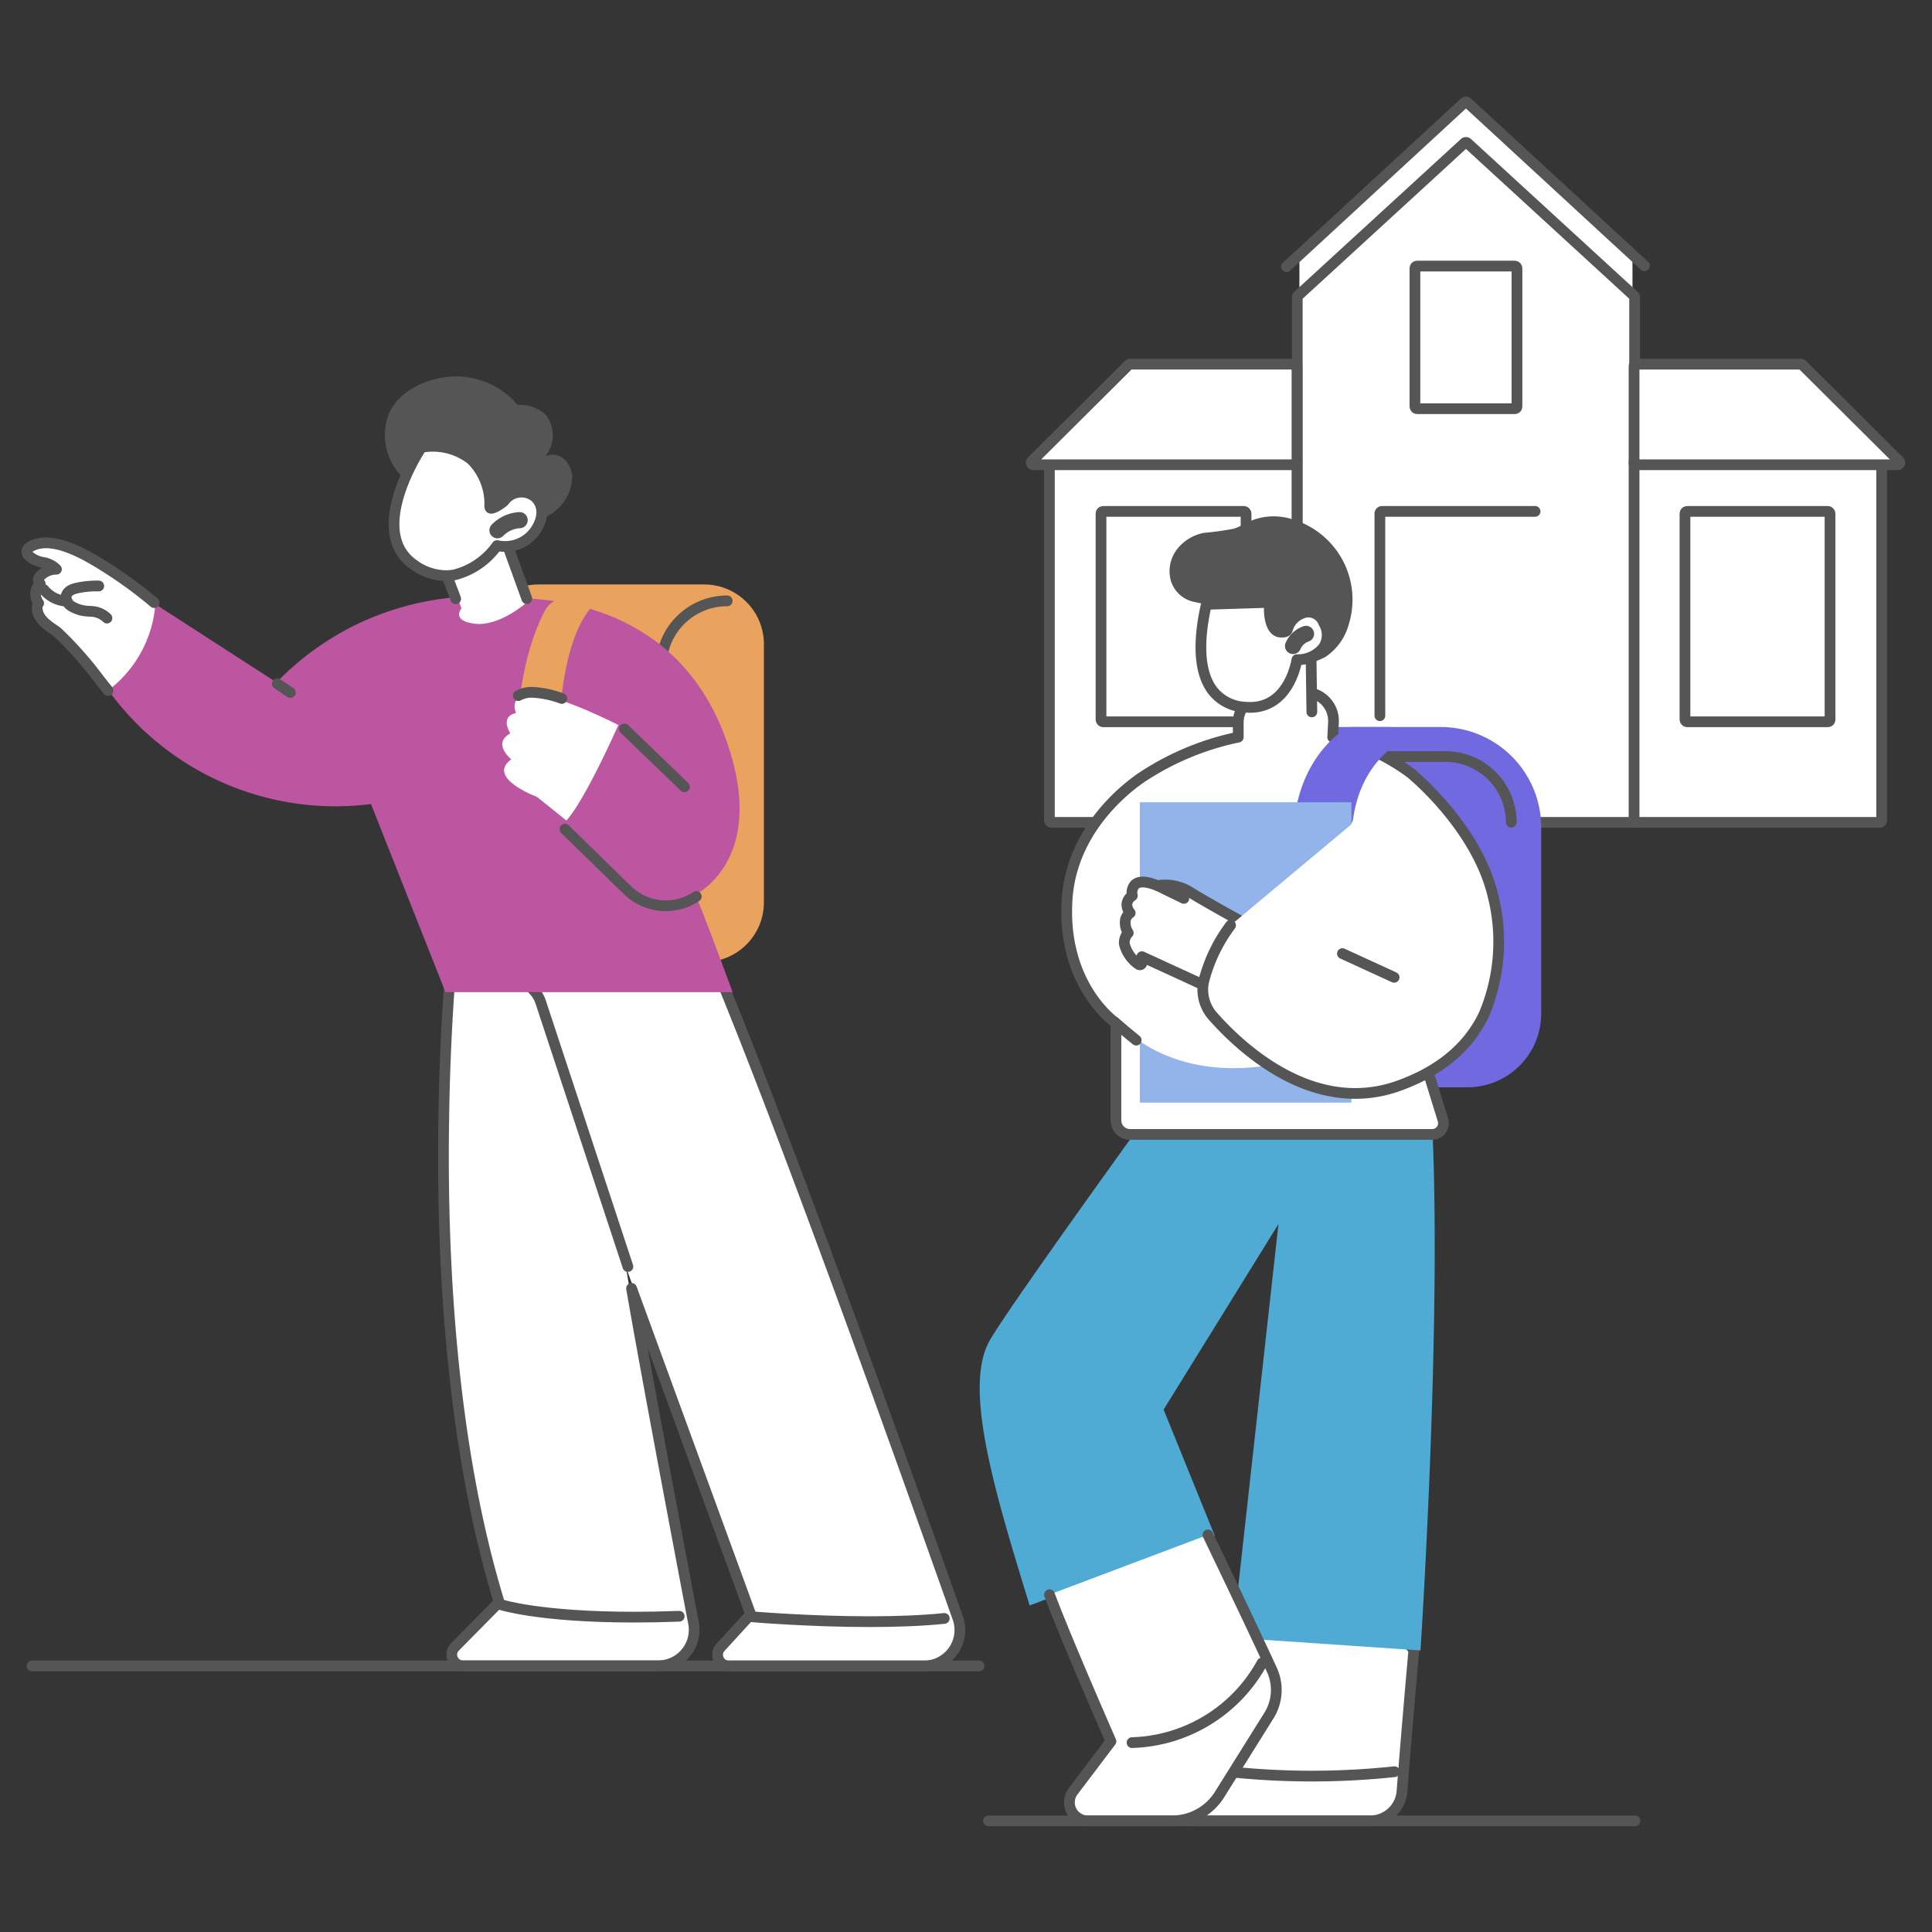 <svg xmlns="http://www.w3.org/2000/svg" xmlns:xlink="http://www.w3.org/1999/xlink" width="180" height="180" viewBox="0 0 180 180">
  <rect x="0" y="0" width="180" height="180" fill="#333333" stroke="none"/>
  <defs>
    <clipPath id="clip-path">
      <rect id="사각형_5453" data-name="사각형 5453" width="175.5" height="161.145" fill="none"/>
    </clipPath>
  </defs>
  <g id="img_info_certifi_state_right" transform="translate(1 13.019)">
    <rect id="area" width="180" height="180" transform="translate(-1 -13.019)" fill="#fff" opacity="0.01"/>
    <g id="illust" transform="translate(1 -4.019)">
      <path id="패스_69921" data-name="패스 69921" d="M134.579.7l15.515,14.233V65.49H119.063V14.932Z" fill="#fff"/>
      <path id="패스_69922" data-name="패스 69922" d="M134.579,4.469,150.094,18.7V67.421H119.063V18.7Z" fill="#fff"/>
      <g id="그룹_18548" data-name="그룹 18548">
        <g id="그룹_18547" data-name="그룹 18547" clip-path="url(#clip-path)">
          <path id="패스_69923" data-name="패스 69923" d="M150.1,67.62H119.064a.2.2,0,0,1-.2-.2V18.7a.2.2,0,0,1,.064-.147L134.445,4.322a.2.2,0,0,1,.269,0L150.23,18.555a.2.2,0,0,1,.064.147V67.421a.2.2,0,0,1-.2.2" fill="#fff"/>
          <path id="패스_69924" data-name="패스 69924" d="M150.1,67.62H119.064a.2.2,0,0,1-.2-.2V18.7a.2.2,0,0,1,.064-.147L134.445,4.322a.2.2,0,0,1,.269,0L150.23,18.555a.2.2,0,0,1,.064.147V67.421A.2.2,0,0,1,150.1,67.62Z" fill="none" stroke="#555" stroke-linecap="round" stroke-linejoin="round" stroke-width="1"/>
          <path id="패스_69925" data-name="패스 69925" d="M117.866,15.843,134.444.553a.2.2,0,0,1,.27,0l16.5,15.21" fill="none" stroke="#555" stroke-linecap="round" stroke-linejoin="round" stroke-width="1"/>
          <rect id="사각형_5444" data-name="사각형 5444" width="9.11" height="12.889" transform="translate(130.024 15.989)" fill="#fff"/>
          <path id="패스_69926" data-name="패스 69926" d="M139.134,29.077h-9.11a.2.2,0,0,1-.2-.2V15.989a.2.2,0,0,1,.2-.2h9.11a.2.2,0,0,1,.2.2V28.878a.2.2,0,0,1-.2.2" fill="#fff"/>
          <rect id="사각형_5445" data-name="사각형 5445" width="9.508" height="13.287" rx="0.199" transform="translate(129.825 15.79)" fill="none" stroke="#555" stroke-linecap="round" stroke-linejoin="round" stroke-width="1"/>
          <rect id="사각형_5446" data-name="사각형 5446" width="22.669" height="33.408" transform="translate(95.968 34.013)" fill="#fff"/>
          <path id="패스_69927" data-name="패스 69927" d="M118.637,67.62H95.968a.2.2,0,0,1-.2-.2V34.013a.2.2,0,0,1,.2-.2h22.669a.2.2,0,0,1,.2.2V67.421a.2.2,0,0,1-.2.2" fill="#fff"/>
          <rect id="사각형_5447" data-name="사각형 5447" width="23.067" height="33.806" rx="0.199" transform="translate(95.769 33.814)" fill="none" stroke="#555" stroke-linecap="round" stroke-linejoin="round" stroke-width="1"/>
          <path id="패스_69928" data-name="패스 69928" d="M118.637,25.129H103.3L94.278,34.1h24.359Z" fill="#fff"/>
          <path id="패스_69929" data-name="패스 69929" d="M118.637,34.3H94.278a.2.2,0,0,1-.184-.123.2.2,0,0,1,.044-.217l9.022-8.976a.2.2,0,0,1,.14-.058h15.337a.2.2,0,0,1,.2.2V34.1a.2.2,0,0,1-.2.2" fill="#fff"/>
          <path id="패스_69930" data-name="패스 69930" d="M118.637,34.3H94.278a.2.2,0,0,1-.184-.123.2.2,0,0,1,.044-.217l9.022-8.976a.2.2,0,0,1,.14-.058h15.337a.2.2,0,0,1,.2.2V34.1A.2.2,0,0,1,118.637,34.3Z" fill="none" stroke="#555" stroke-linecap="round" stroke-linejoin="round" stroke-width="1"/>
          <path id="패스_69931" data-name="패스 69931" d="M113.894,58.248H100.778a.2.2,0,0,1-.2-.2v-19.2a.2.2,0,0,1,.2-.2h13.116a.2.2,0,0,1,.2.2v19.2a.2.2,0,0,1-.2.2" fill="#fff"/>
          <rect id="사각형_5448" data-name="사각형 5448" width="13.514" height="19.602" rx="0.199" transform="translate(100.579 38.646)" fill="none" stroke="#555" stroke-linecap="round" stroke-linejoin="round" stroke-width="1"/>
          <rect id="사각형_5449" data-name="사각형 5449" width="22.669" height="33.408" transform="translate(150.441 34.013)" fill="#fff"/>
          <path id="패스_69932" data-name="패스 69932" d="M173.111,67.62h-22.67a.2.2,0,0,1-.2-.2V34.013a.2.2,0,0,1,.2-.2h22.67a.2.2,0,0,1,.2.2V67.421a.2.2,0,0,1-.2.2" fill="#fff"/>
          <rect id="사각형_5450" data-name="사각형 5450" width="23.067" height="33.806" rx="0.199" transform="translate(150.242 33.814)" fill="none" stroke="#555" stroke-linecap="round" stroke-linejoin="round" stroke-width="1"/>
          <path id="패스_69933" data-name="패스 69933" d="M150.442,25.129h15.337L174.8,34.1H150.442Z" fill="#fff"/>
          <path id="패스_69934" data-name="패스 69934" d="M174.8,34.3H150.442a.2.2,0,0,1-.2-.2V25.128a.2.2,0,0,1,.2-.2h15.337a.2.2,0,0,1,.14.058l9.023,8.976a.2.2,0,0,1-.141.34" fill="#fff"/>
          <path id="패스_69935" data-name="패스 69935" d="M174.8,34.3H150.442a.2.2,0,0,1-.2-.2V25.128a.2.2,0,0,1,.2-.2h15.337a.2.2,0,0,1,.14.058l9.023,8.976a.2.2,0,0,1-.141.34Z" fill="none" stroke="#555" stroke-linecap="round" stroke-linejoin="round" stroke-width="1"/>
          <path id="패스_69936" data-name="패스 69936" d="M168.3,58.248H155.185a.2.2,0,0,1-.2-.2v-19.2a.2.2,0,0,1,.2-.2H168.3a.2.2,0,0,1,.2.2v19.2a.2.2,0,0,1-.2.2" fill="#fff"/>
          <rect id="사각형_5451" data-name="사각형 5451" width="13.514" height="19.602" rx="0.199" transform="translate(154.986 38.646)" fill="none" stroke="#555" stroke-linecap="round" stroke-linejoin="round" stroke-width="1"/>
          <path id="패스_69937" data-name="패스 69937" d="M126.561,57.679V38.845a.2.2,0,0,1,.2-.2h14.258" fill="#fff"/>
          <path id="패스_69938" data-name="패스 69938" d="M126.561,57.679V38.845a.2.2,0,0,1,.2-.2h14.258" fill="none" stroke="#555" stroke-linecap="round" stroke-linejoin="round" stroke-width="1"/>
          <path id="패스_69939" data-name="패스 69939" d="M41.1,71.977s-5.39,39.075,3.615,68.346l-4.193,4.239a.849.849,0,0,0,.608,1.446H59.314a3.164,3.164,0,0,0,3.118-3.749c-1.544-8.122-5.132-27.1-6.113-33.2l11.838,32.4L65.273,144.6a.85.85,0,0,0,.63,1.423H84.069a3.163,3.163,0,0,0,2.993-4.213C82.033,127.609,65.69,81.6,60.587,72.564Z" fill="#fff"/>
          <path id="패스_69940" data-name="패스 69940" d="M64.949,145.591a1.022,1.022,0,0,1,.184-1.117l2.807-3.066-11.1-30.373c1.3,7.549,4.406,23.979,5.776,31.189a3.352,3.352,0,0,1-3.3,3.973H41.132a1.038,1.038,0,0,1-.741-1.767l4.113-4.159c-4.629-15.121-5.362-32.865-5.159-45.1a216.04,216.04,0,0,1,1.571-23.219.189.189,0,0,1,.192-.162l19.484.587a.189.189,0,0,1,.159.1c3.434,6.08,12.594,30.035,26.488,69.275a3.351,3.351,0,0,1-3.171,4.464H65.9A1.028,1.028,0,0,1,64.949,145.591Z" fill="none" stroke="#555" stroke-linecap="round" stroke-linejoin="round" stroke-width="1"/>
          <path id="패스_69941" data-name="패스 69941" d="M68.14,141.639c.074.006,5.294.447,10.9.447,2.361,0,4.791-.078,6.936-.3" fill="none" stroke="#555" stroke-linecap="round" stroke-linejoin="round" stroke-width="1"/>
          <path id="패스_69942" data-name="패스 69942" d="M44.657,140.5c.04.013,3.6,1.164,12.424,1.164,1.287,0,2.686-.024,4.2-.081" fill="none" stroke="#555" stroke-linecap="round" stroke-linejoin="round" stroke-width="1"/>
          <path id="패스_69943" data-name="패스 69943" d="M56.5,109,48.372,84.351a3,3,0,0,0-2.161-1.967l-1.452-.333" fill="none" stroke="#555" stroke-linecap="round" stroke-linejoin="round" stroke-width="1"/>
          <path id="패스_69944" data-name="패스 69944" d="M63.607,80.632H42.6V51.018a5.565,5.565,0,0,1,5.565-5.565H63.607a5.565,5.565,0,0,1,5.565,5.565V75.067a5.566,5.566,0,0,1-5.565,5.565" fill="#eaa35e"/>
          <path id="패스_69945" data-name="패스 69945" d="M65.75,46.981a6.148,6.148,0,0,0-6.153,6.13v25.8" fill="none" stroke="#555" stroke-linecap="round" stroke-linejoin="round" stroke-width="1"/>
          <path id="패스_69946" data-name="패스 69946" d="M39.506,83.438H66.258s-3.376-9.15-3.5-9.077,6.132-2.779,3.5-12.5S56.4,46.871,45.9,46.708a26.924,26.924,0,0,0-13.917,2.114,26.517,26.517,0,0,0-8.221,5.755l-11.152-7.2L8.193,55.447A26.141,26.141,0,0,0,32.565,65.912l6.941,17.526" fill="#bd56a0"/>
          <path id="패스_69947" data-name="패스 69947" d="M50.637,68.252l5.832,5.694a5.114,5.114,0,0,0,6.4.577" fill="none" stroke="#555" stroke-linecap="round" stroke-linejoin="round" stroke-width="1"/>
          <line id="선_665" data-name="선 665" x1="5.602" y1="5.399" transform="translate(56.171 58.91)" fill="none" stroke="#555" stroke-linecap="round" stroke-linejoin="round" stroke-width="1"/>
          <path id="패스_69948" data-name="패스 69948" d="M50.073,60.276s-.178-9.824,3.472-13.165l-2.633-.341a2.108,2.108,0,0,0-2.131,1.1c-.994,1.861-2.57,5.893-2.685,12.892Z" fill="#eaa35e"/>
          <path id="패스_69949" data-name="패스 69949" d="M55.612,58.545s-3.085,6.993-4.844,8.9L48.022,65.24s-4.778-1.759-2.389-3.495c0,0-1.823-1.469-.084-2.415,0,0-1.041-1.566.532-1.9,0,0-.84-1.733,1.576-1.733s7.955,2.852,7.955,2.852" fill="#fff"/>
          <path id="패스_69950" data-name="패스 69950" d="M50.339,56.075a9.24,9.24,0,0,0-2.682-.571,2.608,2.608,0,0,0-1.365.3" fill="#fff"/>
          <path id="패스_69951" data-name="패스 69951" d="M50.339,56.075a9.24,9.24,0,0,0-2.682-.571,2.608,2.608,0,0,0-1.365.3" fill="none" stroke="#555" stroke-linecap="round" stroke-linejoin="round" stroke-width="1"/>
          <path id="패스_69952" data-name="패스 69952" d="M.661,42.349c.311-.5,2.833-2.1,10.6,4.156.41.329.807.643,1.2.948a11.143,11.143,0,0,1-4.253,7.769,29.053,29.053,0,0,0-5.775-6.2A1.466,1.466,0,0,1,1.812,47.1c-.692-.764.113-1.638.113-1.638-.616-1.092,1.619-1.242,1.619-1.242C3.365,43.368.35,42.846.661,42.349" fill="#fff"/>
          <path id="패스_69953" data-name="패스 69953" d="M12.358,47.14a40.288,40.288,0,0,0-6.366-4.4c-1.065-.537-3.281-1.655-4.916-.925-.259.116-.507.255-.564.491a.474.474,0,0,0,.118.419,2.582,2.582,0,0,0,1.355.671,2.261,2.261,0,0,1,1.272.638,2.081,2.081,0,0,0-1.558.69.392.392,0,0,0-.08.482.8.8,0,0,0,.125.177A1.361,1.361,0,0,0,1.6,47.2a.683.683,0,0,0-.14.377c0,1.008.844,1.593,1.521,2.062.129.09.255.177.372.264a34.7,34.7,0,0,1,3.881,4.384q.417.528.83,1.045" fill="#fff"/>
          <path id="패스_69954" data-name="패스 69954" d="M12.358,47.14a40.288,40.288,0,0,0-6.366-4.4c-1.065-.537-3.281-1.655-4.916-.925-.259.116-.507.255-.564.491a.474.474,0,0,0,.118.419,2.582,2.582,0,0,0,1.355.671,2.261,2.261,0,0,1,1.272.638,2.081,2.081,0,0,0-1.558.69.392.392,0,0,0-.08.482.8.8,0,0,0,.125.177A1.361,1.361,0,0,0,1.6,47.2a.683.683,0,0,0-.14.377c0,1.008.844,1.593,1.521,2.062.129.09.255.177.372.264a34.7,34.7,0,0,1,3.881,4.384q.417.528.83,1.045" fill="none" stroke="#555" stroke-linecap="round" stroke-linejoin="round" stroke-width="1"/>
          <path id="패스_69955" data-name="패스 69955" d="M7.2,45.594a8.863,8.863,0,0,0-2.054.2c-.566.124-.894.366-.975.719a.948.948,0,0,0,.413.919,3.258,3.258,0,0,0,1.706.512l.14.015a2.2,2.2,0,0,1,1.533.626" fill="#fff"/>
          <path id="패스_69956" data-name="패스 69956" d="M7.2,45.594a8.863,8.863,0,0,0-2.054.2c-.566.124-.894.366-.975.719a.948.948,0,0,0,.413.919,3.258,3.258,0,0,0,1.706.512l.14.015a2.2,2.2,0,0,1,1.533.626" fill="none" stroke="#555" stroke-linecap="round" stroke-linejoin="round" stroke-width="1"/>
          <path id="패스_69957" data-name="패스 69957" d="M2.086,45.927a2.885,2.885,0,0,0,2.171,1.082h0" fill="#fff"/>
          <path id="패스_69958" data-name="패스 69958" d="M2.086,45.927a2.885,2.885,0,0,0,2.171,1.082h0" fill="none" stroke="#555" stroke-linecap="round" stroke-linejoin="round" stroke-width="1"/>
          <line id="선_666" data-name="선 666" x2="1.219" y2="0.821" transform="translate(23.832 54.703)" fill="#fff"/>
          <line id="선_667" data-name="선 667" x2="1.219" y2="0.821" transform="translate(23.832 54.703)" fill="none" stroke="#555" stroke-linecap="round" stroke-linejoin="round" stroke-width="1"/>
          <path id="패스_69959" data-name="패스 69959" d="M39.314,43.23l1.68,4.442s-1.011,1.167,1.25,1.443,4.782-1.945,4.782-1.945L44.6,40.462Z" fill="#fff"/>
          <path id="패스_69960" data-name="패스 69960" d="M47.084,46.775,44.774,40.4a.189.189,0,0,0-.266-.1l-5.281,2.768a.188.188,0,0,0-.089.234l1.317,3.482" fill="#fff"/>
          <path id="패스_69961" data-name="패스 69961" d="M47.084,46.775,44.774,40.4a.189.189,0,0,0-.266-.1l-5.281,2.768a.188.188,0,0,0-.089.234l1.317,3.482" fill="none" stroke="#555" stroke-linecap="round" stroke-linejoin="round" stroke-width="1"/>
          <path id="패스_69962" data-name="패스 69962" d="M34.2,29.625c.939-2.286,3.745-3.51,6.223-3.555a7.452,7.452,0,0,1,5.8,2.658,3.5,3.5,0,0,1,2.6.9,3.1,3.1,0,0,1,0,3.874,1.627,1.627,0,0,1,1.746.286,2.393,2.393,0,0,1,.744,1.664,4.216,4.216,0,0,1-2.941,3.886,10.372,10.372,0,0,1-5.172.176,13.726,13.726,0,0,1-4.026-1.138A12.369,12.369,0,0,1,35.1,35.008a5.506,5.506,0,0,1-.9-5.383" fill="#555"/>
          <path id="패스_69963" data-name="패스 69963" d="M37.371,32.853s-5.029,7.629-.693,10.616,7.555-1.851,7.555-1.851a3.249,3.249,0,0,0,3.655-1.544c1.475-2.576-1.463-4.058-2.8-2.24,0,0-1.613,1.365-1.643.306s-.273-5.857-6.071-5.287" fill="#fff"/>
          <path id="패스_69964" data-name="패스 69964" d="M36.571,43.625c-4.437-3.057.433-10.558.643-10.875a.184.184,0,0,1,.139-.084A5.782,5.782,0,0,1,41.9,33.805a5.794,5.794,0,0,1,1.73,4.33c0,.067.014.183.072.209.189.083.791-.261,1.243-.639a2,2,0,0,1,2.7-.555c.774.5,1.2,1.631.4,3.018a3.424,3.424,0,0,1-3.737,1.662,6.959,6.959,0,0,1-3.936,2.721,4.507,4.507,0,0,1-.847.081A5.191,5.191,0,0,1,36.571,43.625Z" fill="none" stroke="#555" stroke-linecap="round" stroke-linejoin="round" stroke-width="1"/>
          <path id="패스_69965" data-name="패스 69965" d="M46.415,39.461a3.138,3.138,0,0,0-2.068.942" fill="#fff"/>
          <path id="패스_69966" data-name="패스 69966" d="M46.415,39.461a3.138,3.138,0,0,0-2.068.942" fill="none" stroke="#555" stroke-linecap="round" stroke-linejoin="round" stroke-width="1.5"/>
          <line id="선_668" data-name="선 668" x2="88.238" transform="translate(0.982 146.211)" fill="none" stroke="#555" stroke-linecap="round" stroke-linejoin="round" stroke-width="1"/>
          <path id="패스_69967" data-name="패스 69967" d="M126.128,141.138c.083.055,3.4,3.63,3.4,3.63s-.718,8.076-1.1,13.13a2.776,2.776,0,0,1-2.773,2.558H108.988a1,1,0,0,1-.763-1.661l2.471-2.85,2.837-13.125Z" fill="#fff"/>
          <path id="패스_69968" data-name="패스 69968" d="M107.9,159.947a1.178,1.178,0,0,1,.184-1.275l2.439-2.814,2.826-13.077a.188.188,0,0,1,.16-.147l12.595-1.682a.185.185,0,0,1,.129.03c.068.045,1.224,1.276,3.437,3.659a.188.188,0,0,1,.05.145c-.007.08-.722,8.132-1.1,13.127a2.978,2.978,0,0,1-2.961,2.732H108.988a1.184,1.184,0,0,1-1.089-.7" fill="#fff"/>
          <path id="패스_69969" data-name="패스 69969" d="M107.9,159.947a1.178,1.178,0,0,1,.184-1.275l2.439-2.814,2.826-13.077a.188.188,0,0,1,.16-.147l12.595-1.682a.185.185,0,0,1,.129.03c.068.045,1.224,1.276,3.437,3.659a.188.188,0,0,1,.05.145c-.007.08-.722,8.132-1.1,13.127a2.978,2.978,0,0,1-2.961,2.732H108.988A1.184,1.184,0,0,1,107.9,159.947Z" fill="none" stroke="#555" stroke-linecap="round" stroke-linejoin="round" stroke-width="1"/>
          <path id="패스_69970" data-name="패스 69970" d="M112.842,156.1a72.715,72.715,0,0,0,15.077-.034" fill="#fff"/>
          <path id="패스_69971" data-name="패스 69971" d="M112.842,156.1a72.715,72.715,0,0,0,15.077-.034" fill="none" stroke="#555" stroke-linecap="round" stroke-linejoin="round" stroke-width="1"/>
          <path id="패스_69972" data-name="패스 69972" d="M127.216,84.223s-13.714,1.259-16.965,3.292c0,0-18.113,24.914-20.071,28.43-2.452,4.4.522,14.132,3.748,24.631l17.251-6.491-4.767-11.758,10.7-17.286-4.276,38.537,17.507,1.19s2.336-35.236.808-53.45a9.956,9.956,0,0,0-3.205-6.564,3.042,3.042,0,0,0-.726-.531" fill="#4fabd3"/>
          <path id="패스_69973" data-name="패스 69973" d="M110.371,134.085s3.826,7.937,5.951,12.556a4.331,4.331,0,0,1-.264,4.107l-4.594,7.341a5.05,5.05,0,0,1-4.281,2.367h-7.82A1.531,1.531,0,0,1,98.135,158l3.586-4.741s-4.209-9.588-5.765-13.752Z" fill="#fff"/>
          <path id="패스_69974" data-name="패스 69974" d="M95.78,139.575c1.452,3.891,5.269,12.62,5.725,13.66l-3.521,4.653a1.72,1.72,0,0,0,1.38,2.757h7.819a5.207,5.207,0,0,0,4.441-2.456l4.593-7.342a4.5,4.5,0,0,0,.276-4.285c-2.1-4.568-5.914-12.479-5.953-12.559" fill="#fff"/>
          <path id="패스_69975" data-name="패스 69975" d="M95.78,139.575c1.452,3.891,5.269,12.62,5.725,13.66l-3.521,4.653a1.72,1.72,0,0,0,1.38,2.757h7.819a5.207,5.207,0,0,0,4.441-2.456l4.593-7.342a4.5,4.5,0,0,0,.276-4.285c-2.1-4.568-5.914-12.479-5.953-12.559" fill="none" stroke="#555" stroke-linecap="round" stroke-linejoin="round" stroke-width="1"/>
          <path id="패스_69976" data-name="패스 69976" d="M103.471,153.355h0a14.286,14.286,0,0,0,12.109-7.417" fill="#fff"/>
          <path id="패스_69977" data-name="패스 69977" d="M103.471,153.355h0a14.286,14.286,0,0,0,12.109-7.417" fill="none" stroke="#555" stroke-linecap="round" stroke-linejoin="round" stroke-width="1"/>
          <path id="패스_69978" data-name="패스 69978" d="M132.229,59.674a8.407,8.407,0,0,1,8.423,8.391v17.38a5.932,5.932,0,0,1-5.943,5.92H116.261V59.674Z" fill="#fff"/>
          <path id="패스_69979" data-name="패스 69979" d="M116.073,91.365V59.674a.189.189,0,0,1,.189-.189h15.967a8.606,8.606,0,0,1,8.612,8.58V85.444a6.127,6.127,0,0,1-6.131,6.11H116.262a.189.189,0,0,1-.189-.189" fill="#7069e0"/>
          <path id="패스_69980" data-name="패스 69980" d="M116.073,91.365V59.674a.189.189,0,0,1,.189-.189h15.967a8.606,8.606,0,0,1,8.612,8.58V85.444a6.127,6.127,0,0,1-6.131,6.11H116.262A.189.189,0,0,1,116.073,91.365Z" fill="none" stroke="#7069e0" stroke-linecap="round" stroke-linejoin="round" stroke-width="1.5"/>
          <path id="패스_69981" data-name="패스 69981" d="M138.8,67.6a6.129,6.129,0,0,0-6.134-6.111H121.75" fill="none" stroke="#555" stroke-linecap="round" stroke-linejoin="round" stroke-width="1"/>
          <path id="패스_69982" data-name="패스 69982" d="M130.18,88.046l2.256,7.29a1.048,1.048,0,0,1-1,1.355H103.284a1.313,1.313,0,0,1-1.315-1.31V86.319S96.916,82.9,97.418,74.831c.476-7.658,7.42-11.706,7.42-11.706a25.662,25.662,0,0,1,8.528-3.447V58.314a2.66,2.66,0,0,1,1.692-2.48,8.761,8.761,0,0,1,5.079-.274,2.672,2.672,0,0,1,2.1,2.74l-.071,1.38a19.621,19.621,0,0,1,7.368,3.421" fill="#fff"/>
          <path id="패스_69983" data-name="패스 69983" d="M130.18,88.046l2.256,7.29a1.048,1.048,0,0,1-1,1.355H103.284a1.313,1.313,0,0,1-1.315-1.31V86.319S96.916,82.9,97.418,74.831c.476-7.658,7.42-11.706,7.42-11.706a25.662,25.662,0,0,1,8.528-3.447V58.314a2.66,2.66,0,0,1,1.692-2.48,8.761,8.761,0,0,1,5.079-.274,2.672,2.672,0,0,1,2.1,2.74l-.071,1.38a19.621,19.621,0,0,1,7.368,3.421" fill="none" stroke="#555" stroke-linecap="round" stroke-linejoin="round" stroke-width="1"/>
          <path id="패스_69984" data-name="패스 69984" d="M127.487,59.674s-3.582,1.974-4.35,7.5h-3.573c.768-5.525,4.35-7.5,4.35-7.5Z" fill="#fff"/>
          <path id="패스_69985" data-name="패스 69985" d="M119.421,67.3a.19.19,0,0,1-.045-.15c.773-5.554,4.3-7.555,4.447-7.638a.192.192,0,0,1,.091-.023h3.573a.188.188,0,0,1,.091.353c-.035.02-3.51,2-4.255,7.36a.189.189,0,0,1-.187.163h-3.573a.19.19,0,0,1-.142-.065" fill="#7069e0"/>
          <path id="패스_69986" data-name="패스 69986" d="M119.421,67.3a.19.19,0,0,1-.045-.15c.773-5.554,4.3-7.555,4.447-7.638a.192.192,0,0,1,.091-.023h3.573a.188.188,0,0,1,.091.353c-.035.02-3.51,2-4.255,7.36a.189.189,0,0,1-.187.163h-3.573A.19.19,0,0,1,119.421,67.3Z" fill="none" stroke="#7069e0" stroke-linecap="round" stroke-linejoin="round" stroke-width="1.5"/>
          <rect id="사각형_5452" data-name="사각형 5452" width="19.71" height="27.983" transform="translate(104.198 65.745)" fill="#92b4ea"/>
          <path id="패스_69987" data-name="패스 69987" d="M102.263,86.346s5.058,6.333,16.428,3.4c9.109-2.346,0-.563,0-.563l-1.844-10.7-15.075-3.947Z" fill="#fff"/>
          <path id="패스_69988" data-name="패스 69988" d="M105.833,73.712a4.062,4.062,0,0,1,3.051.638c1.691,1.035,4.725,2.692,4.725,2.692L110.9,82.916l-6.706-3.08V80.7s-2.142-1.52-.84-2.756c0,0-.918-1.275.239-1.844a.9.9,0,0,1,.116-1.562s-.592-1.938,2.12-.83" fill="#fff"/>
          <path id="패스_69989" data-name="패스 69989" d="M110.826,83.088l-6.44-2.957V80.7a.189.189,0,0,1-.1.168.191.191,0,0,1-.2-.014,3.269,3.269,0,0,1-1.336-1.926,1.329,1.329,0,0,1,.366-1.008,1.767,1.767,0,0,1-.261-1.239,1.063,1.063,0,0,1,.442-.623,1.2,1.2,0,0,1-.308-.832,1.061,1.061,0,0,1,.508-.773,1.132,1.132,0,0,1,.25-1.039c.381-.346,1.068-.315,2.1.1a4.336,4.336,0,0,1,3.136.675c1.668,1.021,4.687,2.672,4.717,2.688a.188.188,0,0,1,.081.244L111.076,83a.189.189,0,0,1-.172.109.177.177,0,0,1-.078-.017" fill="#fff"/>
          <path id="패스_69990" data-name="패스 69990" d="M110.826,83.088l-6.44-2.957V80.7a.189.189,0,0,1-.1.168.191.191,0,0,1-.2-.014,3.269,3.269,0,0,1-1.336-1.926,1.329,1.329,0,0,1,.366-1.008,1.767,1.767,0,0,1-.261-1.239,1.063,1.063,0,0,1,.442-.623,1.2,1.2,0,0,1-.308-.832,1.061,1.061,0,0,1,.508-.773,1.132,1.132,0,0,1,.25-1.039c.381-.346,1.068-.315,2.1.1a4.336,4.336,0,0,1,3.136.675c1.668,1.021,4.687,2.672,4.717,2.688a.188.188,0,0,1,.081.244L111.076,83a.189.189,0,0,1-.172.109A.177.177,0,0,1,110.826,83.088Z" fill="none" stroke="#555" stroke-linecap="round" stroke-linejoin="round" stroke-width="1"/>
          <line id="선_669" data-name="선 669" x1="2.38" y1="1.161" transform="translate(105.916 73.543)" fill="#fff"/>
          <line id="선_670" data-name="선 670" x1="2.38" y1="1.161" transform="translate(105.916 73.543)" fill="none" stroke="#555" stroke-linecap="round" stroke-linejoin="round" stroke-width="1"/>
          <path id="패스_69991" data-name="패스 69991" d="M112.8,77.321a14.327,14.327,0,0,0-2.485,5.214,3.516,3.516,0,0,0,.826,3.014c2.435,2.766,9.192,9.242,17.067,6.442s10.327-9.175,8.528-16.783c-1.523-6.439-7.208-12.106-7.208-12.106l-6.538,16.914-6.8-3.5a2.673,2.673,0,0,0-3.392.807" fill="#fff"/>
          <path id="패스_69992" data-name="패스 69992" d="M112.648,77.211a14.6,14.6,0,0,0-2.517,5.287A3.722,3.722,0,0,0,111,85.674c2.106,2.391,7.105,7.2,13.261,7.2a11.894,11.894,0,0,0,4.012-.7c3.858-1.372,6.551-3.621,8-6.687a17.436,17.436,0,0,0,.832-11c-1.517-6.417-7.521-11.325-7.579-11.382" fill="#fff"/>
          <path id="패스_69993" data-name="패스 69993" d="M112.648,77.211a14.6,14.6,0,0,0-2.517,5.287A3.722,3.722,0,0,0,111,85.674c2.106,2.391,7.105,7.2,13.261,7.2a11.894,11.894,0,0,0,4.012-.7c3.858-1.372,6.551-3.621,8-6.687a17.436,17.436,0,0,0,.832-11c-1.517-6.417-7.521-11.325-7.579-11.382" fill="none" stroke="#555" stroke-linecap="round" stroke-linejoin="round" stroke-width="1"/>
          <line id="선_671" data-name="선 671" x1="4.818" y1="2.212" transform="translate(123.07 79.844)" fill="#fff"/>
          <line id="선_672" data-name="선 672" x1="4.818" y1="2.212" transform="translate(123.07 79.844)" fill="none" stroke="#555" stroke-linecap="round" stroke-linejoin="round" stroke-width="1"/>
          <path id="패스_69994" data-name="패스 69994" d="M101.845,86.219c.333.291.674.583,1.012.867s.669.556,1,.822" fill="#fff"/>
          <path id="패스_69995" data-name="패스 69995" d="M101.845,86.219c.333.291.674.583,1.012.867s.669.556,1,.822" fill="none" stroke="#555" stroke-linecap="round" stroke-linejoin="round" stroke-width="1"/>
          <path id="패스_69996" data-name="패스 69996" d="M120.308,51.442l.08,5.734s-1.525,2.333-5.556.387l-.16-4.665s2.411-3.031,5.636-1.456" fill="#fff"/>
          <path id="패스_69997" data-name="패스 69997" d="M114.948,55.643l-.109-2.087c0-.039.011-.975.036-1.006a4.883,4.883,0,0,1,5.182-.435.165.165,0,0,1,.094.147l.071,5.065" fill="#fff"/>
          <path id="패스_69998" data-name="패스 69998" d="M114.948,55.643l-.109-2.087c0-.039.011-.975.036-1.006a4.883,4.883,0,0,1,5.182-.435.165.165,0,0,1,.094.147l.071,5.065" fill="none" stroke="#555" stroke-linecap="round" stroke-linejoin="round" stroke-width="1"/>
          <path id="패스_69999" data-name="패스 69999" d="M109.132,47.048a2.843,2.843,0,0,1-2.062-2,3.36,3.36,0,0,1,.575-2.854,4.182,4.182,0,0,1,2.516-1.549,27.052,27.052,0,0,0,2.784-.385c.653-.206,1.232-.6,1.871-.844a5.7,5.7,0,0,1,3.7,0,7.8,7.8,0,0,1,5.135,9.79,5.349,5.349,0,0,1-2.137,2.982,6.315,6.315,0,0,1-3.606.744,9.4,9.4,0,0,1-4.847-1.405,4.515,4.515,0,0,1-1.593-1.568,8.436,8.436,0,0,1-.382-1.571c-.3-1.1-.97-1.123-1.957-1.337" fill="#555"/>
          <path id="패스_70000" data-name="패스 70000" d="M118.41,51.919s-.524,4.448-4.306,4.091-4.072-4.408-3.164-8.468l5.082-.158s-.2,2.325,1.03,2.537c.306.053.8.017.885-.343.285-1.161,2-2.127,2.775-.527,1.006,2.07-1.139,2.991-2.3,2.868" fill="#fff"/>
          <path id="패스_70001" data-name="패스 70001" d="M113.969,56.882a4.05,4.05,0,0,1-3.048-1.618c-1.458-2.005-1.11-5.352-.561-7.806a.2.2,0,0,1,.194-.16l5.506-.171a.225.225,0,0,1,.155.064.2.2,0,0,1,.055.157c-.054.649.011,2.369.947,2.531.25.043.668.022.727-.219a2.232,2.232,0,0,1,1.794-1.631,1.545,1.545,0,0,1,1.6,1.019,2.129,2.129,0,0,1-.041,2.281,3.046,3.046,0,0,1-2.465,1.132c-.158.875-1.011,4.445-4.379,4.444-.154,0-.314-.007-.479-.023" fill="#fff"/>
          <path id="패스_70002" data-name="패스 70002" d="M113.969,56.882a4.05,4.05,0,0,1-3.048-1.618c-1.458-2.005-1.11-5.352-.561-7.806a.2.2,0,0,1,.194-.16l5.506-.171a.225.225,0,0,1,.155.064.2.2,0,0,1,.055.157c-.054.649.011,2.369.947,2.531.25.043.668.022.727-.219a2.232,2.232,0,0,1,1.794-1.631,1.545,1.545,0,0,1,1.6,1.019,2.129,2.129,0,0,1-.041,2.281,3.046,3.046,0,0,1-2.465,1.132c-.158.875-1.011,4.445-4.379,4.444C114.294,56.9,114.134,56.9,113.969,56.882Z" fill="none" stroke="#555" stroke-linecap="round" stroke-linejoin="round" stroke-width="1"/>
          <path id="패스_70003" data-name="패스 70003" d="M119.681,50.054a2.064,2.064,0,0,0-1.212,1.131" fill="#fff"/>
          <path id="패스_70004" data-name="패스 70004" d="M119.681,50.054a2.064,2.064,0,0,0-1.212,1.131" fill="none" stroke="#555" stroke-linecap="round" stroke-linejoin="round" stroke-width="1.5"/>
          <line id="선_673" data-name="선 673" x2="60.232" transform="translate(90.093 160.645)" fill="#fff"/>
          <line id="선_674" data-name="선 674" x2="60.232" transform="translate(90.093 160.645)" fill="none" stroke="#555" stroke-linecap="round" stroke-linejoin="round" stroke-width="1"/>
        </g>
      </g>
    </g>
  </g>
</svg>
